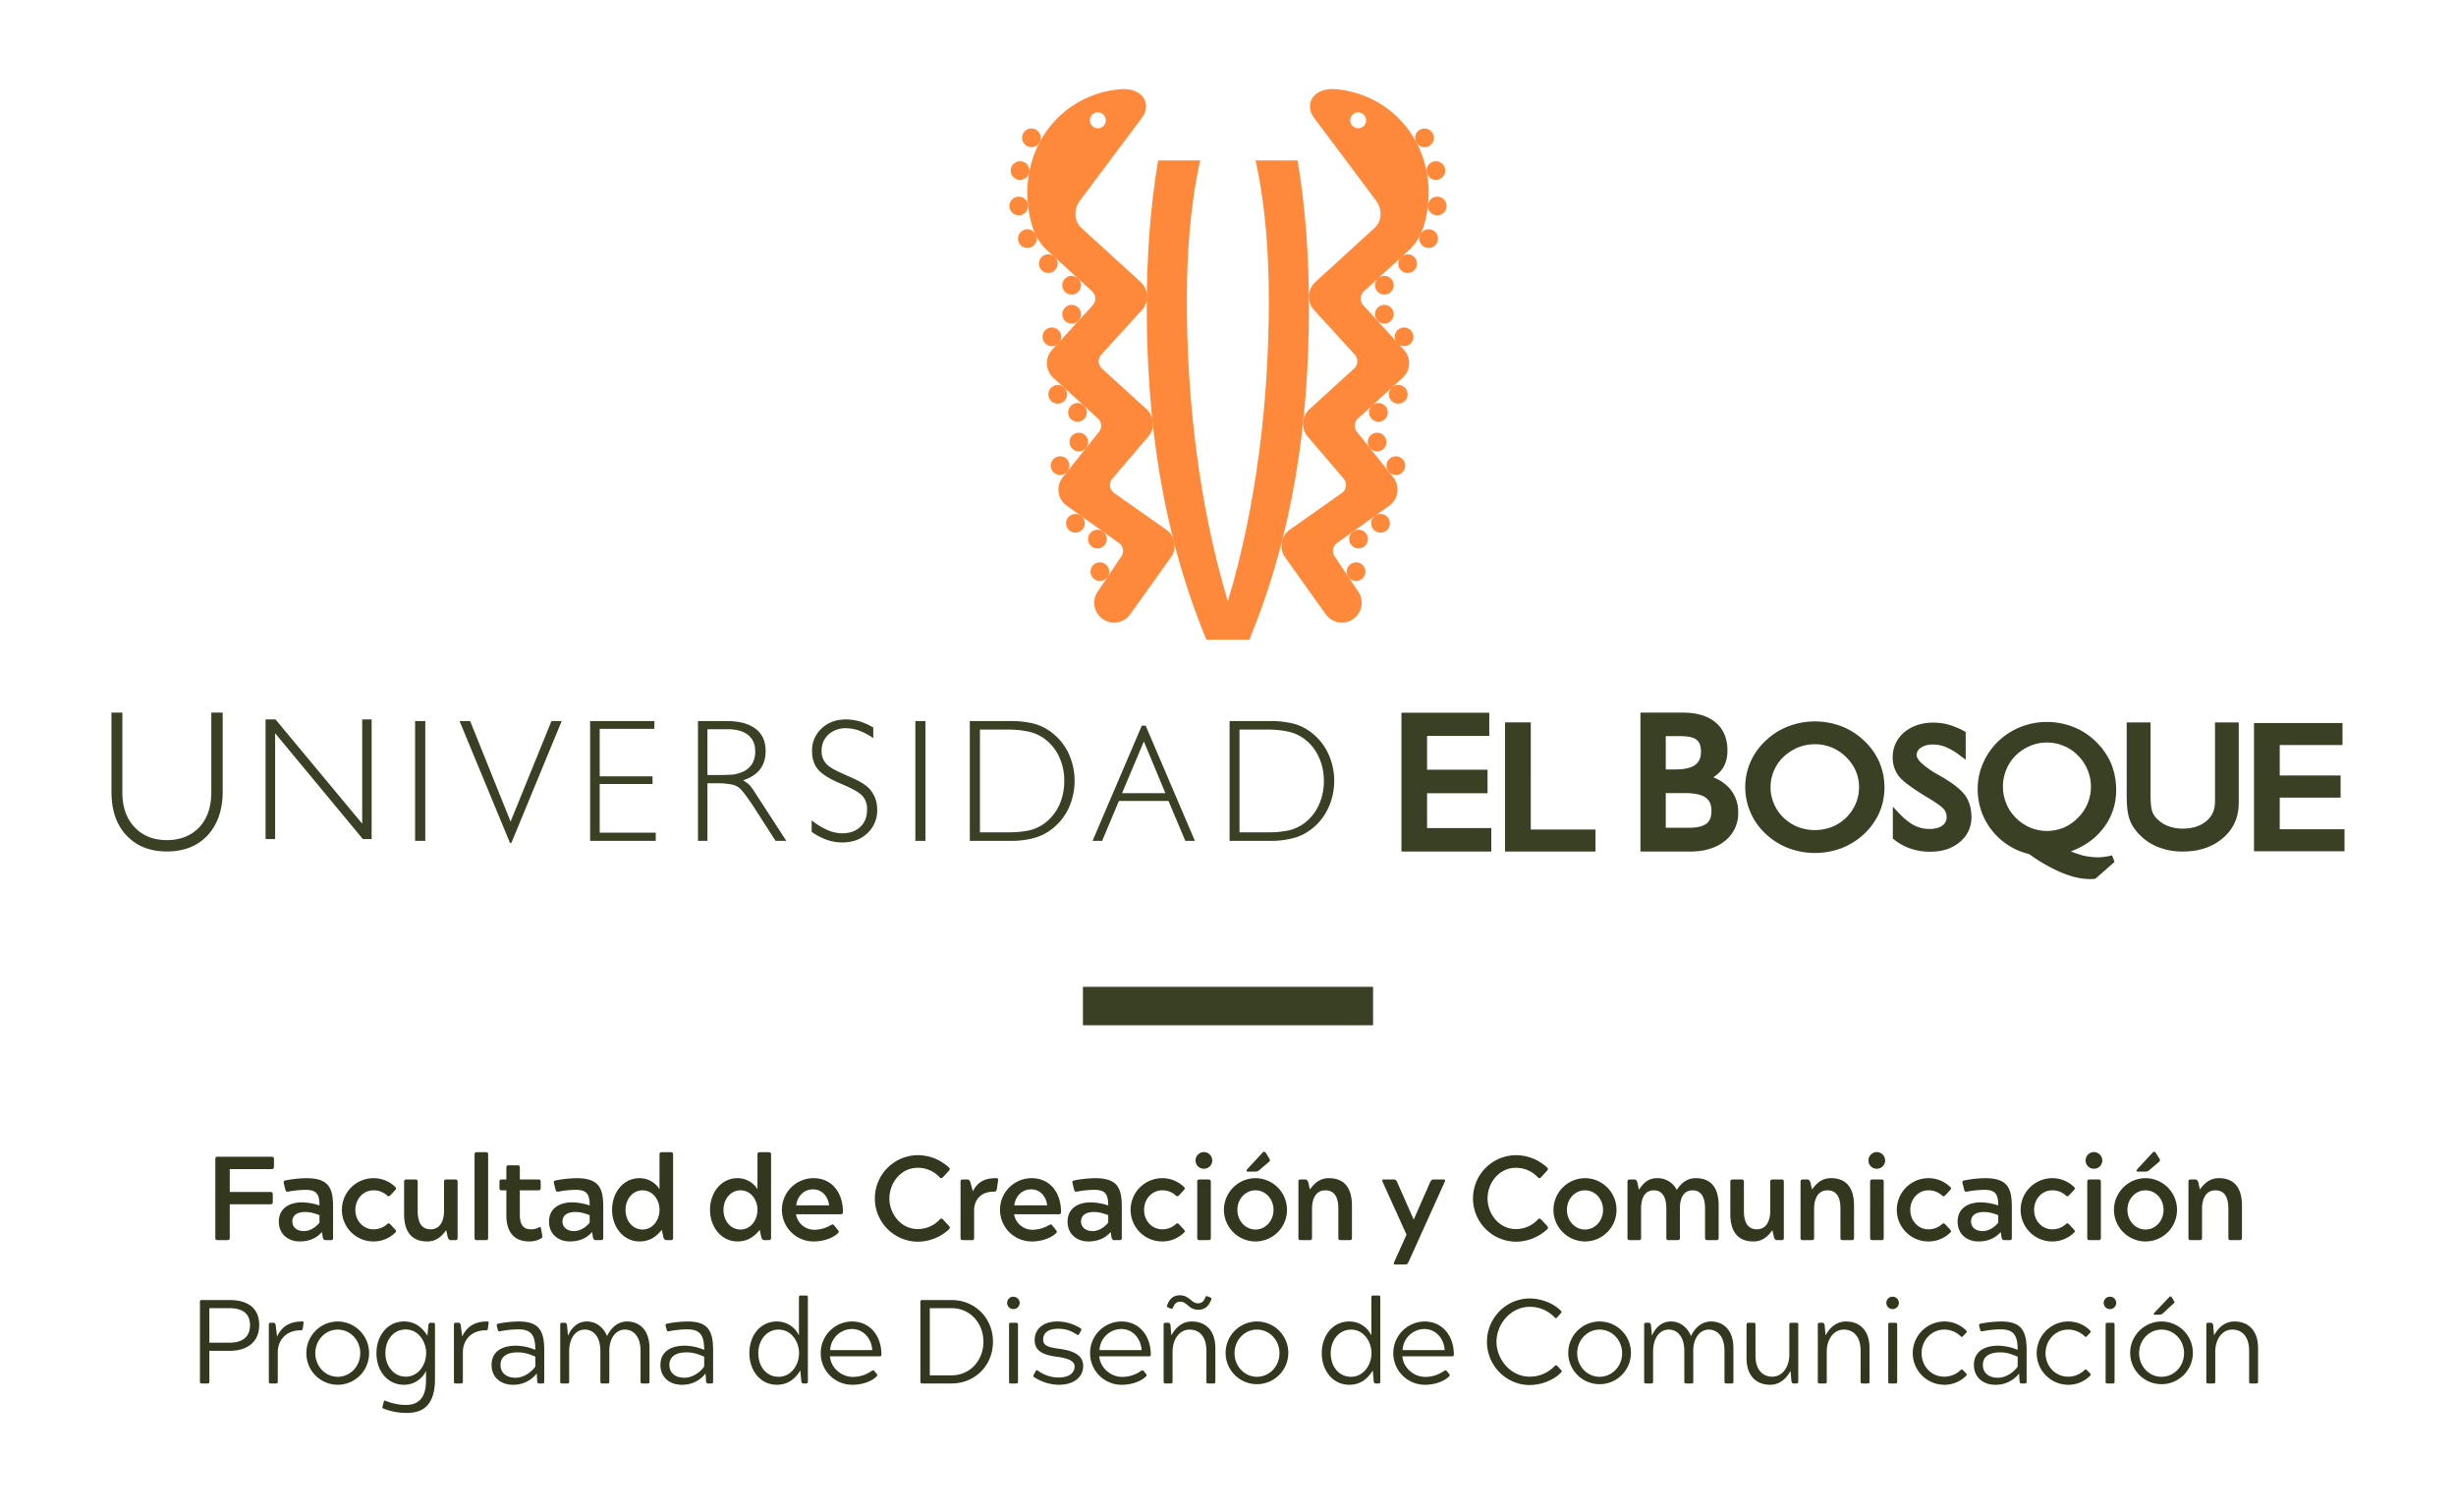 <svg id="facultad-logo-ueb-vertical-a-una-linea" xmlns="http://www.w3.org/2000/svg" width="1628" height="1002.223" viewBox="0 0 1628 1002.223">
  <defs>
    <style>
      .cls-1 {
        fill: none;
      }

      .cls-2 {
        fill: #ff893b;
      }

      .cls-3 {
        fill: #394024;
      }

      .cls-4 {
        fill: #33371d;
      }
    </style>
  </defs>
  <rect id="Rectangle_89" data-name="Rectangle 89" class="cls-1" width="1628" height="1002.223"/>
  <g id="Capa_3" data-name="Capa 3" transform="translate(73.891 59.036)">
    <g id="Group_121" data-name="Group 121">
      <g id="Group_120" data-name="Group 120">
        <g id="Group_117" data-name="Group 117" transform="translate(595.232)">
          <path id="Path_904" data-name="Path 904" class="cls-2" d="M949.575,1894.885c-29.215-70.922-39.492-144.337-39.492-220.073,0-32.666,2.079-65.371,7.532-97.572h27.851c-6.723,30.635-8.82,62.044-8.82,93.318,0,65.737,8.162,135.632,27.173,198.955,19.031-63.322,27.173-133.218,27.173-198.955,0-31.275-2.069-62.683-8.8-93.318h27.851c5.433,32.2,7.532,64.906,7.532,97.572,0,75.736-10.28,149.152-39.492,220.073Z" transform="translate(-819.049 -1529.959)"/>
          <path id="Path_905" data-name="Path 905" class="cls-2" d="M977.9,1612.149a6.191,6.191,0,1,1-.4,8.74A6.181,6.181,0,0,1,977.9,1612.149Z" transform="translate(-733.554 -1486.693)"/>
          <path id="Path_906" data-name="Path 906" class="cls-2" d="M977.9,1620.5a6.191,6.191,0,1,1-.4,8.742A6.179,6.179,0,0,1,977.9,1620.5Z" transform="translate(-733.554 -1475.841)"/>
          <path id="Path_907" data-name="Path 907" class="cls-2" d="M983.6,1627.019a6.186,6.186,0,1,1-.416,8.742A6.176,6.176,0,0,1,983.6,1627.019Z" transform="translate(-726.155 -1467.373)"/>
          <path id="Path_908" data-name="Path 908" class="cls-2" d="M976.2,1648.806a6.185,6.185,0,1,1-.4,8.74A6.169,6.169,0,0,1,976.2,1648.806Z" transform="translate(-735.756 -1439.065)"/>
          <path id="Path_909" data-name="Path 909" class="cls-2" d="M976.054,1657.153a6.19,6.19,0,1,1-.851,8.7A6.162,6.162,0,0,1,976.054,1657.153Z" transform="translate(-736.263 -1427.958)"/>
          <path id="Path_910" data-name="Path 910" class="cls-2" d="M981.536,1663.89a6.19,6.19,0,1,1-.977,8.7A6.177,6.177,0,0,1,981.536,1663.89Z" transform="translate(-729.233 -1419.125)"/>
          <path id="Path_911" data-name="Path 911" class="cls-2" d="M981.893,1643.592a6.2,6.2,0,1,1-.386,8.742A6.213,6.213,0,0,1,981.893,1643.592Z" transform="translate(-728.352 -1445.826)"/>
          <path id="Path_912" data-name="Path 912" class="cls-2" d="M971.038,1684.849a6.2,6.2,0,1,1-1.451,8.648A6.186,6.186,0,0,1,971.038,1684.849Z" transform="translate(-743.219 -1391.619)"/>
          <path id="Path_913" data-name="Path 913" class="cls-2" d="M970.485,1694.15a6.18,6.18,0,1,1-1.692,8.59A6.179,6.179,0,0,1,970.485,1694.15Z" transform="translate(-744.126 -1379.415)"/>
          <path id="Path_914" data-name="Path 914" class="cls-2" d="M977.376,1680.309a6.193,6.193,0,1,1-1.451,8.627A6.2,6.2,0,0,1,977.376,1680.309Z" transform="translate(-734.985 -1397.521)"/>
          <path id="Path_915" data-name="Path 915" class="cls-2" d="M989.271,1600.593a6.183,6.183,0,1,1,2.86,8.257A6.177,6.177,0,0,1,989.271,1600.593Z" transform="translate(-716.969 -1504.147)"/>
          <path id="Path_916" data-name="Path 916" class="cls-2" d="M991.136,1593.577a6.185,6.185,0,1,1,5.87,6.479A6.193,6.193,0,0,1,991.136,1593.577Z" transform="translate(-713.748 -1516.379)"/>
          <path id="Path_917" data-name="Path 917" class="cls-2" d="M990.867,1584.829a6.185,6.185,0,1,1,7.222,4.914A6.171,6.171,0,0,1,990.867,1584.829Z" transform="translate(-714.232 -1529.639)"/>
          <path id="Path_918" data-name="Path 918" class="cls-2" d="M988.306,1577.366a6.19,6.19,0,1,1,8.482,2.205A6.2,6.2,0,0,1,988.306,1577.366Z" transform="translate(-718.51 -1541.902)"/>
          <path id="Path_919" data-name="Path 919" class="cls-2" d="M984.628,1605.928a6.189,6.189,0,1,1-.414,8.721A6.187,6.187,0,0,1,984.628,1605.928Z" transform="translate(-724.822 -1494.785)"/>
          <path id="Path_920" data-name="Path 920" class="cls-2" d="M896.085,1612.149a6.191,6.191,0,1,0,.407,8.74A6.181,6.181,0,0,0,896.085,1612.149Z" transform="translate(-850.685 -1486.693)"/>
          <path id="Path_921" data-name="Path 921" class="cls-2" d="M896.085,1620.5a6.191,6.191,0,1,0,.407,8.742A6.179,6.179,0,0,0,896.085,1620.5Z" transform="translate(-850.685 -1475.841)"/>
          <path id="Path_922" data-name="Path 922" class="cls-2" d="M890.388,1627.019a6.188,6.188,0,1,0,.407,8.742A6.188,6.188,0,0,0,890.388,1627.019Z" transform="translate(-858.082 -1467.373)"/>
          <path id="Path_923" data-name="Path 923" class="cls-2" d="M897.791,1648.806a6.191,6.191,0,1,0,.386,8.74A6.181,6.181,0,0,0,897.791,1648.806Z" transform="translate(-848.484 -1439.065)"/>
          <path id="Path_924" data-name="Path 924" class="cls-2" d="M897.93,1657.153a6.188,6.188,0,1,0,.842,8.7A6.162,6.162,0,0,0,897.93,1657.153Z" transform="translate(-847.975 -1427.958)"/>
          <path id="Path_925" data-name="Path 925" class="cls-2" d="M892.457,1663.89a6.194,6.194,0,1,0,.966,8.7A6.187,6.187,0,0,0,892.457,1663.89Z" transform="translate(-855.005 -1419.125)"/>
          <path id="Path_926" data-name="Path 926" class="cls-2" d="M892.088,1643.592a6.2,6.2,0,1,0,.4,8.742A6.2,6.2,0,0,0,892.088,1643.592Z" transform="translate(-855.884 -1445.826)"/>
          <path id="Path_927" data-name="Path 927" class="cls-2" d="M902.942,1684.849a6.192,6.192,0,1,0,1.462,8.648A6.186,6.186,0,0,0,902.942,1684.849Z" transform="translate(-841.017 -1391.619)"/>
          <path id="Path_928" data-name="Path 928" class="cls-2" d="M903.5,1694.15a6.183,6.183,0,1,0,1.692,8.59A6.169,6.169,0,0,0,903.5,1694.15Z" transform="translate(-840.11 -1379.415)"/>
          <path id="Path_929" data-name="Path 929" class="cls-2" d="M896.6,1680.309a6.193,6.193,0,1,0,1.451,8.627A6.192,6.192,0,0,0,896.6,1680.309Z" transform="translate(-849.251 -1397.521)"/>
          <path id="Path_930" data-name="Path 930" class="cls-2" d="M884.738,1600.593a6.193,6.193,0,1,0-2.881,8.257A6.193,6.193,0,0,0,884.738,1600.593Z" transform="translate(-867.276 -1504.147)"/>
          <path id="Path_931" data-name="Path 931" class="cls-2" d="M882.857,1593.577a6.187,6.187,0,1,0-5.879,6.479A6.217,6.217,0,0,0,882.857,1593.577Z" transform="translate(-870.49 -1516.379)"/>
          <path id="Path_932" data-name="Path 932" class="cls-2" d="M883.134,1584.829a6.191,6.191,0,1,0-7.234,4.914A6.188,6.188,0,0,0,883.134,1584.829Z" transform="translate(-870.013 -1529.639)"/>
          <path id="Path_933" data-name="Path 933" class="cls-2" d="M885.685,1577.366a6.194,6.194,0,1,0-8.471,2.205A6.2,6.2,0,0,0,885.685,1577.366Z" transform="translate(-865.737 -1541.902)"/>
          <path id="Path_934" data-name="Path 934" class="cls-2" d="M889.367,1605.928a6.188,6.188,0,1,0,.4,8.721A6.183,6.183,0,0,0,889.367,1605.928Z" transform="translate(-859.419 -1494.785)"/>
          <g id="Group_116" data-name="Group 116" transform="translate(11.881)">
            <path id="Path_935" data-name="Path 935" class="cls-2" d="M968.214,1849.094,932.9,1824.225a6.559,6.559,0,0,1-1.014-9.208l23.614-27.635a13.108,13.108,0,0,0-.86-18.527l-29.571-26.941a6.523,6.523,0,0,1-.435-9.227l26.971-29.571a13.109,13.109,0,0,0-.853-18.528l-39.155-35.779c-5.357-4.875-5.231-12.8-.851-18.532l40.75-54.422c4.012-5.263,3.752-11.391-.706-15.453-2.235-2.033-6.633-4.41-14.669-3.541-38.439,4.141-64.249,37.851-60,76.821,2.138,19.574,9.119,26.612,12.949,30.114l29.493,26.922a6.541,6.541,0,0,1,.425,9.243l-26.959,29.552a13.135,13.135,0,0,0,.851,18.53L922.444,1775a6.513,6.513,0,0,1,.425,9.227l-23.731,29.746a13.135,13.135,0,0,0,2.051,18.449l35.372,25.237a6.527,6.527,0,0,1,1.122,9.17l-15.258,22.781a13.12,13.12,0,0,0,21.331,15.281l26.69-37.368A13.124,13.124,0,0,0,968.214,1849.094Zm-49.745-275.251a5.27,5.27,0,1,1,.359,7.447A5.27,5.27,0,0,1,918.469,1573.843Z" transform="translate(-875.658 -1556.676)"/>
            <path id="Path_936" data-name="Path 936" class="cls-2" d="M986.026,1556.86c-8.045-.869-12.435,1.508-14.678,3.541-4.456,4.063-4.718,10.19-.706,15.453l40.759,54.422c4.371,5.728,4.5,13.658-.851,18.532l-39.164,35.779a13.106,13.106,0,0,0-.851,18.528l26.97,29.571a6.515,6.515,0,0,1-.434,9.227L967.5,1768.854a13.1,13.1,0,0,0-.851,18.527l23.6,27.635a6.548,6.548,0,0,1-1.014,9.208l-35.317,24.869a13.135,13.135,0,0,0-2.223,18.431l26.672,37.368a13.121,13.121,0,0,0,21.333-15.281l-15.251-22.781a6.528,6.528,0,0,1,1.113-9.17l35.393-25.237a13.162,13.162,0,0,0,2.049-18.449l-23.74-29.746a6.516,6.516,0,0,1,.425-9.227l29.562-26.959a13.121,13.121,0,0,0,.862-18.53l-26.952-29.552a6.532,6.532,0,0,1,.425-9.243l29.475-26.922c3.84-3.5,10.82-10.54,12.958-30.114C1050.266,1594.711,1024.456,1561,986.026,1556.86Zm17.291,24.43a5.26,5.26,0,1,1,.349-7.447A5.282,5.282,0,0,1,1003.317,1581.29Z" transform="translate(-780.495 -1556.676)"/>
          </g>
        </g>
        <g id="Group_119" data-name="Group 119" transform="translate(0 413.314)">
          <g id="Group_118" data-name="Group 118" transform="translate(855.077)">
            <path id="Path_937" data-name="Path 937" class="cls-3" d="M1000.494,1789.874h40.093v-15.589h-40.093v-22.4h41.224v-15.373H983.5v92h59.561v-15.566h-42.569Zm68.735-46.979H1052.17v85.618h59.956v-14.6h-42.9Zm120.917,36.418a20.894,20.894,0,0,0,5.852-5.3c2.5-3.424,3.605-7.7,3.605-12.552,0-7.792-2.63-14.2-7.939-18.567-5.307-4.431-12.54-6.461-21.689-6.461H1141.92v92.079h32.868c9.448,0,17.215-2.3,23.094-7a23.184,23.184,0,0,0,8.836-19.107,23.474,23.474,0,0,0-5.753-15.819,27.362,27.362,0,0,0-10.82-7.272m-31.427-27.292h9.949c5.233,0,8.645.931,10.51,2.439a7.78,7.78,0,0,1,2.138,3.017,14.014,14.014,0,0,1,.727,4.778c0,4.256-1.267,6.9-3.84,8.836-2.447,1.84-6.817,3.021-13.055,3.021h-6.429Zm26.931,58.024c-2.2,1.683-6.259,2.824-12.2,2.706h-14.736v-22.993h12.667c6.652,0,11.266,1.14,13.81,3.017,2.5,1.895,3.819,4.41,3.819,8.76,0,4.233-1.122,6.79-3.364,8.509m154.992-31.679h0l-1.817-1.007a57.152,57.152,0,0,1-10.735-7.6,11.794,11.794,0,0,1-2.359-2.982,3.691,3.691,0,0,1-.727-2.046,5.745,5.745,0,0,1,2.718-4.969,13.323,13.323,0,0,1,7.979-2.187,22.848,22.848,0,0,1,8.654,1.66,43.459,43.459,0,0,1,9.729,5.861l3.451,2.554v-18.332l-1.026-.621a50.874,50.874,0,0,0-10.112-4.217,39.488,39.488,0,0,0-10.2-1.432c-7.656,0-14.223,2.15-19.348,6.362a21.135,21.135,0,0,0-7.689,16.617,20.149,20.149,0,0,0,4.063,12.591,36.4,36.4,0,0,0,6.739,5.994c3.085,2.339,7.049,4.893,11.846,7.831,3.017,1.722,5.445,3.348,7.33,4.661a27.013,27.013,0,0,1,3.831,3.194,8.5,8.5,0,0,1,1.943,5.316,6.772,6.772,0,0,1-2.833,5.647c-1.876,1.414-4.7,2.283-8.579,2.283a21.69,21.69,0,0,1-10.2-2.458c-3.152-1.6-6.613-4.445-10.347-8.314l-3.713-4v21.254l.929.6a35.013,35.013,0,0,0,11.128,6.033,39.76,39.76,0,0,0,12.949,1.957c7.707,0,14.283-2.127,19.333-6.365a20.8,20.8,0,0,0,7.762-16.479c0-5.569-1.313-10.462-4.148-14.407-2.833-4.061-8.305-8.236-16.555-13m107.068,35.993a40.522,40.522,0,0,0,9.553-26.766,46.1,46.1,0,0,0-3.364-17.5,45.169,45.169,0,0,0-10.1-14.467,44.366,44.366,0,0,0-14.775-9.653,48.108,48.108,0,0,0-17.677-3.345,47.156,47.156,0,0,0-17.5,3.345,46,46,0,0,0-14.9,9.653,44.251,44.251,0,0,0-9.873,14.311,41.16,41.16,0,0,0-3.578,16.826,43.645,43.645,0,0,0,9.487,27.794,44.279,44.279,0,0,0,24.591,15.628,110.7,110.7,0,0,0,21.314,12.2c6.932,2.92,13.228,4.351,18.941,4.351h1.683a5.955,5.955,0,0,0,1.394-.154l.676-.1,12.609-11.083-.957-2.646-.706-1.688-1.653.37a39.547,39.547,0,0,1-4.38.676,19.684,19.684,0,0,1-3.463.214,44.487,44.487,0,0,1-10.317-1.334c-2.235-.639-4.787-1.531-7.5-2.573,8.277-3.095,15.27-7.7,20.491-14.06m-9.37-17.677a28.357,28.357,0,0,1-6.3,9.358l-.087.078a29.211,29.211,0,0,1-9.457,6.558,29.894,29.894,0,0,1-11.14,2.184,28.758,28.758,0,0,1-11.161-2.262,30.682,30.682,0,0,1-9.5-6.479v-.078a27.2,27.2,0,0,1-6.238-9.358,28.123,28.123,0,0,1-2.214-11.181,28.549,28.549,0,0,1,2.214-11.271,27.339,27.339,0,0,1,6.2-9.344,30.5,30.5,0,0,1,9.641-6.419,28.751,28.751,0,0,1,22.195,0,27.042,27.042,0,0,1,9.4,6.342,28.941,28.941,0,0,1,6.449,9.652,27.416,27.416,0,0,1,2.194,11.041,28.632,28.632,0,0,1-2.194,11.181m84.46-1.164c-.087,5.475-1.828,9.535-5.744,12.807-3.792,3.189-8.937,4.987-15.656,4.987a26.311,26.311,0,0,1-10.337-1.954,21.077,21.077,0,0,1-7.815-5.744,11.168,11.168,0,0,1-2.35-4.8c-.531-1.837-.83-5.4-.83-10.542v-47.323h-15.812v47.811c0,6.516.435,11.391,1.43,14.851a24.316,24.316,0,0,0,4.829,9.188,35.359,35.359,0,0,0,13.373,10.25,43.319,43.319,0,0,0,17.513,3.46c10.761,0,19.822-3,26.727-9.008,6.992-5.96,10.531-14.083,10.406-23.637v-52.916H1522.8Zm42.907,18.22v-20.963h40.343v-14.681h-40.343v-20.174h41.6v-14.58h-58.659v84.979h59.993v-14.582Zm-275.573-58.756a45.573,45.573,0,0,0-14.842-9.457,50.294,50.294,0,0,0-17.812-3.267,48.812,48.812,0,0,0-17.5,3.267,44.288,44.288,0,0,0-14.95,9.457,42.708,42.708,0,0,0-10.094,14.023,41.175,41.175,0,0,0-3.523,16.5,42.14,42.14,0,0,0,13.616,31.332,45.736,45.736,0,0,0,14.865,9.379,50.106,50.106,0,0,0,35.285.081,47.55,47.55,0,0,0,15.058-9.459,44.656,44.656,0,0,0,9.988-13.963,41.3,41.3,0,0,0,3.442-16.672,42.359,42.359,0,0,0-3.364-16.939,43.138,43.138,0,0,0-10.174-14.276m-5.481,41.757a28.591,28.591,0,0,1-6.3,9.248,28.244,28.244,0,0,1-9.448,6.164,31.49,31.49,0,0,1-22.765,0,30.266,30.266,0,0,1-9.418-6.164,27.182,27.182,0,0,1-6.3-9.248,26.27,26.27,0,0,1-2.224-10.871,27.335,27.335,0,0,1,2.224-10.963,27.83,27.83,0,0,1,6.3-9.112,33.029,33.029,0,0,1,9.689-6.284,30.02,30.02,0,0,1,22.3,0,30.265,30.265,0,0,1,16.012,15.665,27.369,27.369,0,0,1,2.12,10.694,26.891,26.891,0,0,1-2.2,10.871" transform="translate(-983.502 -1736.434)"/>
          </g>
          <path id="Path_938" data-name="Path 938" class="cls-3" d="M648.323,1828.458c11.361,0,20.365-3.6,27.026-10.715,6.548-7.119,9.981-16.81,9.981-28.817v-52.493h-7.542v52.9c0,9.65-2.651,17.291-7.873,23-5.454,5.686-12.591,8.606-21.593,8.606-8.965,0-16.122-2.92-21.42-8.606-5.4-5.7-8.066-13.345-8.066-23v-52.9h-7.224v52.493c0,12.145,3.26,21.815,9.894,28.817,6.613,7.116,15.587,10.715,26.816,10.715M720.1,1750.09l58.137,70.146h5.819v-79.3h-6.245v69.1l-57.461-69.1h-6.594v79.3H720.1Zm92.776,71.346h6.748v-79.412h-6.748Zm63.842,1.318,33.323-80.73h-6.769l-27.1,66.629-26.787-66.629h-7.038l33.42,80.73ZM972.4,1816H935.246v-32.259h35.016v-5.086H935.246v-31.484H971.49v-5.148H928.9v79.412h43.5Zm34.252-32.744h6.383a44.79,44.79,0,0,1,10.115.91,11.469,11.469,0,0,1,5.571,3.038,56.265,56.265,0,0,1,4.2,5.277c1.722,2.4,3.955,5.553,6.344,9.42l12.561,19.535h7.109l-21.662-33.4a24.068,24.068,0,0,0-3.007-3.87,29.77,29.77,0,0,0-3.975-2.881c4.992-1.607,8.742-4.021,11.237-7.293,2.506-3.21,3.695-7.268,3.695-12.048,0-6.44-2.127-11.354-6.606-14.773-4.525-3.426-10.839-5.148-19.137-5.148h-19.079v79.412h6.256Zm0-35.816h13.182c5.937,0,10.452,1.161,13.74,3.81q4.76,3.8,4.748,10.694a15.917,15.917,0,0,1-2.069,8.509,13.658,13.658,0,0,1-6.507,5.339,23.934,23.934,0,0,1-5.8,1.646c-2.437.23-6.525.366-12.4.366h-4.893Zm112.543,53.359a24.355,24.355,0,0,0-1.258-7.542,21.63,21.63,0,0,0-3.867-6.307c-2.495-2.785-7.417-5.666-14.545-8.585a18.432,18.432,0,0,1-1.681-.833c-6.509-2.748-10.7-5.107-12.582-7.369a11.908,11.908,0,0,1-2.911-8.45,14.029,14.029,0,0,1,4.486-10.717,16.679,16.679,0,0,1,11.6-4.217,25.2,25.2,0,0,1,8.751,1.57,41.275,41.275,0,0,1,9.39,5.008v-7.1a44.552,44.552,0,0,0-8.857-3.962,34.833,34.833,0,0,0-8.974-1.357c-6.769,0-12.184,1.993-16.4,5.978a19.588,19.588,0,0,0-6.344,15.026c0,5.031,1.336,9.146,4.118,12.34,2.768,3.155,7.9,6.323,15.456,9.457,7.28,3.076,11.883,5.7,13.895,7.946a12.794,12.794,0,0,1,2.989,8.9c0,4.874-1.393,8.684-4.488,11.583-2.863,2.805-7,4.256-12.126,4.256a25.057,25.057,0,0,1-9.535-2.147,44.8,44.8,0,0,1-10.567-6.461v7.64a41.176,41.176,0,0,0,10.066,5.3,30.96,30.96,0,0,0,10.154,1.722c6.787,0,12.28-1.934,16.651-6.052a20.481,20.481,0,0,0,6.576-15.628m31.988-58.776h-6.691v79.412h6.691Zm71.793,77.557a33.69,33.69,0,0,0,11.508-5.573,37.833,37.833,0,0,0,11.487-13.961,43.534,43.534,0,0,0,0-36.768,37.954,37.954,0,0,0-11.487-13.982,34.439,34.439,0,0,0-11.4-5.55,62.97,62.97,0,0,0-15.288-1.722H1180.57v79.412h27.221a56.75,56.75,0,0,0,15.182-1.855m-35.682-3.812v-68.1H1206.2a64.723,64.723,0,0,1,13.288,1.354,28.681,28.681,0,0,1,9.68,4.063,31.293,31.293,0,0,1,10.365,12.069,37.161,37.161,0,0,1,3.647,16.631,38.229,38.229,0,0,1-3.647,16.672,31.888,31.888,0,0,1-10.365,12.032,29.13,29.13,0,0,1-9.68,4.1,65.865,65.865,0,0,1-13.288,1.177Zm107.31-70.726-32.656,76.394h6.344L1279.409,1795h32.877l11.149,26.437h6.346l-32.659-76.394Zm-13.113,44.79,14.458-34.328,14.271,34.328Zm113.566,29.748a31.824,31.824,0,0,0,11.478-5.573,37.157,37.157,0,0,0,11.48-13.961,43.007,43.007,0,0,0,0-36.768,37.275,37.275,0,0,0-11.48-13.982,32.469,32.469,0,0,0-11.37-5.55,63.437,63.437,0,0,0-15.32-1.722h-27.074v79.412h27.074a56.7,56.7,0,0,0,15.212-1.855m-35.712-3.812v-68.1H1378.3a64.936,64.936,0,0,1,13.294,1.354,28.686,28.686,0,0,1,9.652,4.063,30.4,30.4,0,0,1,10.317,12.069,36.316,36.316,0,0,1,3.7,16.631,37.346,37.346,0,0,1-3.7,16.672,30.956,30.956,0,0,1-10.317,12.032,29.138,29.138,0,0,1-9.652,4.1,66.067,66.067,0,0,1-13.294,1.177Z" transform="translate(-611.613 -1736.434)"/>
        </g>
        <rect id="Rectangle_27" data-name="Rectangle 27" class="cls-3" width="192.31" height="25.472" transform="translate(643.959 595.058)"/>
      </g>
      <path id="Path_989" data-name="Path 989" class="cls-4" d="M-661.309-23.779h26.86c1.264,0,1.659-.4,1.659-1.659v-4.819c0-1.264-.316-1.659-1.659-1.659h-26.86V-47.084h27.571c1.343,0,1.738-.474,1.738-1.738v-4.819c0-1.264-.4-1.659-1.738-1.659h-35.471c-1.264,0-1.659.4-1.659,1.659V-1.659c0,1.264.4,1.659,1.659,1.659h6.241c1.264,0,1.659-.395,1.659-1.659Zm38.71-8.374a63.457,63.457,0,0,1,11.613-1.185c7.268,0,9.164,2.923,9.164,10.349a38.3,38.3,0,0,0-11.613-2.054c-8.532,0-15.326,4.108-15.326,12.719,0,8.848,6.715,13.193,13.825,13.193,8.216,0,12.561-3.792,14.773-6.241l.553,3.713c.474,1.264.869,1.659,1.817,1.659h3.318c1.343,0,1.659-.395,1.659-1.659v-20.3c0-12.482-2.686-19.118-17.775-19.118a78.749,78.749,0,0,0-13.825,1.5c-1.185.316-1.343.79-1.027,2.054l.948,3.792C-624.179-32.469-623.863-32-622.6-32.153Zm11.3,13.509c3.476,0,6.083.869,9.48,2.054v4.977c-2.37,3-6.241,5.609-10.27,5.609-5.451,0-7.742-3.239-7.742-6.32C-619.834-15.958-617.306-18.644-611.3-18.644Zm45.188,11.455c-6.557,0-11.929-5.53-11.929-12.877s5.372-12.956,11.929-12.956a13.065,13.065,0,0,1,9.085,3.4c.948.869,1.5.632,2.37-.316l2.923-3.16c.79-.948.948-1.343.237-2.054a20.548,20.548,0,0,0-14.615-5.925A20.971,20.971,0,0,0-586.97-20.066,20.9,20.9,0,0,0-566.114.869,20.548,20.548,0,0,0-551.5-5.056c.711-.711.553-1.106-.237-2.054l-2.923-3.16c-.869-.948-1.422-1.185-2.37-.316A13.065,13.065,0,0,1-566.114-7.189Zm49.375,5.53c.632,1.185.948,1.659,1.975,1.659h2.844c1.264,0,1.659-.395,1.659-1.659V-38.552c0-1.264-.395-1.659-1.659-1.659h-5.688c-1.264,0-1.659.395-1.659,1.659v18.96c0,7.5-3,12.4-8.848,12.4-5.53,0-8.611-3.792-8.611-12.087V-38.552c0-1.264-.395-1.659-1.659-1.659h-5.688c-1.264,0-1.659.395-1.659,1.659V-17.38c0,13.588,6.636,18.249,15.326,18.249,6.715,0,10.191-4.266,12.561-7.5Zm17.7,0c0,1.264.395,1.659,1.659,1.659h5.688c1.264,0,1.659-.395,1.659-1.659V-56.643c0-1.264-.316-1.659-1.659-1.659h-5.688c-1.264,0-1.659.4-1.659,1.659Zm44,.553c1.027-.553,1.106-.948.869-2.133l-.711-3.95c-.316-1.659-.632-1.738-2.133-.948a10,10,0,0,1-4.74.948c-4.819,0-7.268-2.844-7.268-9.954V-33.022h12.166c1.264,0,1.659-.4,1.659-1.659v-3.792c0-1.343-.395-1.738-1.659-1.738h-12.166v-7.742c0-1.264-.4-1.659-1.659-1.659h-5.609c-1.343,0-1.659.4-1.659,1.659v7.742h-2.923c-1.264,0-1.659.395-1.659,1.659v3.871c0,1.264.395,1.659,1.659,1.659h2.923V-16.59c0,10.9,4.819,17.459,15.247,17.459A14.526,14.526,0,0,0-455.04-1.106Zm11.534-31.047a63.456,63.456,0,0,1,11.613-1.185c7.268,0,9.164,2.923,9.164,10.349a38.3,38.3,0,0,0-11.613-2.054c-8.532,0-15.326,4.108-15.326,12.719,0,8.848,6.715,13.193,13.825,13.193,8.216,0,12.561-3.792,14.773-6.241l.553,3.713C-420.043-.395-419.648,0-418.7,0h3.318c1.343,0,1.659-.395,1.659-1.659v-20.3c0-12.482-2.686-19.118-17.775-19.118a78.749,78.749,0,0,0-13.825,1.5c-1.185.316-1.343.79-1.027,2.054l.948,3.792C-445.086-32.469-444.77-32-443.506-32.153Zm11.3,13.509c3.476,0,6.083.869,9.48,2.054v4.977C-425.1-8.611-428.97-6-433-6c-5.451,0-7.742-3.239-7.742-6.32C-440.741-15.958-438.213-18.644-432.209-18.644Zm55.774-15.089a15.444,15.444,0,0,0-13.193-7.347c-10.823,0-18.249,9.48-18.249,21.014,0,11.3,7.426,20.935,18.249,20.935,7.663,0,11.929-4.345,14.694-7.663l1.106,5.135C-373.2-.474-372.88,0-371.853,0h2.765c1.264,0,1.659-.395,1.659-1.659V-56.643c0-1.264-.395-1.659-1.659-1.659h-5.688c-1.343,0-1.659.4-1.659,1.659Zm-11.218,26.7c-6.557,0-11.3-5.688-11.3-13.035,0-7.11,4.74-12.956,11.3-12.956s11.218,6,11.218,12.956S-381.1-7.031-387.653-7.031Zm76.156-26.7A15.444,15.444,0,0,0-324.69-41.08c-10.823,0-18.249,9.48-18.249,21.014,0,11.3,7.426,20.935,18.249,20.935,7.663,0,11.929-4.345,14.694-7.663l1.106,5.135c.632,1.185.948,1.659,1.975,1.659h2.765c1.264,0,1.659-.395,1.659-1.659V-56.643c0-1.264-.395-1.659-1.659-1.659h-5.688c-1.343,0-1.659.4-1.659,1.659Zm-11.218,26.7c-6.557,0-11.3-5.688-11.3-13.035,0-7.11,4.74-12.956,11.3-12.956s11.218,6,11.218,12.956S-316.158-7.031-322.715-7.031Zm62.094-2.686c-.79-1.027-1.185-.711-2.37-.158a21.857,21.857,0,0,1-10.823,3,12.34,12.34,0,0,1-12.166-10.27h29.546c1.343,0,1.58-.474,1.58-1.738,0-11.85-6.715-22.2-19.592-22.2A20.971,20.971,0,0,0-295.3-20.066,20.991,20.991,0,0,0-274.051.869c5.767,0,12.324-1.975,15.958-5.53.711-.79.553-1.264-.237-2.212Zm-25.2-13.351c.553-5.135,4.424-10.586,11.139-10.586,6.636,0,10.112,5.451,10.665,10.586Zm80.5,15.721c-11.06,0-18.723-10.033-18.723-20.3,0-10.349,7.663-20.3,18.723-20.3a19.585,19.585,0,0,1,14.536,6.241c.948.948,1.5.79,2.37-.158l3.634-3.95c.869-.948,1.027-1.5.158-2.37a30.553,30.553,0,0,0-20.7-8.137A28.661,28.661,0,0,0-233.682-27.65,28.661,28.661,0,0,0-205.321,1.027a30.553,30.553,0,0,0,20.7-8.137c.948-.948.79-1.422-.079-2.449l-3.634-3.95c-.869-.869-1.422-1.106-2.37-.158A19.664,19.664,0,0,1-205.321-7.347Zm50.56-24.806c1.264,0,1.659-.316,1.9-1.58L-152-39.5c.158-1.106,0-1.58-1.58-1.58-9.717,0-12.956,4.74-15.168,8.69l-1.659-6.162c-.632-1.185-.948-1.659-1.975-1.659h-2.844c-1.264,0-1.659.395-1.659,1.659V-1.659c0,1.264.4,1.659,1.659,1.659h5.688c1.264,0,1.659-.395,1.659-1.659v-18.17C-167.875-26.228-163.846-32.153-154.761-32.153Zm38.71,22.436c-.79-1.027-1.185-.711-2.37-.158a21.857,21.857,0,0,1-10.823,3,12.34,12.34,0,0,1-12.166-10.27h29.546c1.343,0,1.58-.474,1.58-1.738,0-11.85-6.715-22.2-19.592-22.2a20.971,20.971,0,0,0-20.856,21.014A20.991,20.991,0,0,0-129.481.869c5.767,0,12.324-1.975,15.958-5.53.711-.79.553-1.264-.237-2.212Zm-25.2-13.351c.553-5.135,4.424-10.586,11.139-10.586,6.636,0,10.112,5.451,10.665,10.586Zm41.475-9.085a63.456,63.456,0,0,1,11.613-1.185C-80.9-33.338-79-30.415-79-22.989a38.3,38.3,0,0,0-11.613-2.054c-8.532,0-15.326,4.108-15.326,12.719,0,8.848,6.715,13.193,13.825,13.193,8.216,0,12.561-3.792,14.773-6.241l.553,3.713C-76.314-.395-75.919,0-74.971,0h3.318c1.343,0,1.659-.395,1.659-1.659v-20.3c0-12.482-2.686-19.118-17.775-19.118a78.749,78.749,0,0,0-13.825,1.5c-1.185.316-1.343.79-1.027,2.054l.948,3.792C-101.357-32.469-101.041-32-99.777-32.153Zm11.3,13.509c3.476,0,6.083.869,9.48,2.054v4.977C-81.37-8.611-85.241-6-89.27-6c-5.451,0-7.742-3.239-7.742-6.32C-97.012-15.958-94.484-18.644-88.48-18.644ZM-43.292-7.189c-6.557,0-11.929-5.53-11.929-12.877s5.372-12.956,11.929-12.956a13.065,13.065,0,0,1,9.085,3.4c.948.869,1.5.632,2.37-.316l2.923-3.16c.79-.948.948-1.343.237-2.054A20.548,20.548,0,0,0-43.292-41.08,20.971,20.971,0,0,0-64.148-20.066,20.9,20.9,0,0,0-43.292.869,20.548,20.548,0,0,0-28.677-5.056c.711-.711.553-1.106-.237-2.054l-2.923-3.16c-.869-.948-1.422-1.185-2.37-.316A13.065,13.065,0,0,1-43.292-7.189Zm23.305,5.53c0,1.264.4,1.659,1.659,1.659h5.688c1.264,0,1.659-.395,1.659-1.659V-38.552c0-1.264-.4-1.659-1.659-1.659h-5.688c-1.264,0-1.659.395-1.659,1.659Zm-1.106-51.113a5.43,5.43,0,0,0,5.53,5.451,5.479,5.479,0,0,0,5.53-5.451,5.615,5.615,0,0,0-5.53-5.609A5.563,5.563,0,0,0-21.093-52.772Zm18.8,32.706A20.971,20.971,0,0,0,18.644.869,20.9,20.9,0,0,0,39.5-20.066,20.971,20.971,0,0,0,18.644-41.08,21.039,21.039,0,0,0-2.291-20.066ZM18.644-7.031c-6.636,0-12.008-5.688-12.008-13.035s5.372-12.956,12.008-12.956c6.557,0,11.929,5.609,11.929,12.956S25.2-7.031,18.644-7.031Zm8.69-44.635c1.027-.869,1.027-1.343.553-2.291l-2.212-3.555c-.711-1.106-1.58-1.5-2.37-.474L13.509-47.4c-1.264,1.422-1.027,1.975.079,1.975h4.977a3.849,3.849,0,0,0,2.607-1.027ZM53.562-38.552c-.632-1.185-.948-1.659-1.975-1.659H48.743c-1.264,0-1.659.395-1.659,1.659V-1.659c0,1.264.4,1.659,1.659,1.659h5.688C55.7,0,56.09-.395,56.09-1.659v-18.96c0-7.5,3-12.4,8.848-12.4,5.53,0,8.611,3.792,8.611,12.166v19.2c0,1.264.4,1.659,1.659,1.659H80.9c1.264,0,1.659-.395,1.659-1.659V-22.831c0-13.588-6.636-18.249-15.326-18.249-6.715,0-10.191,4.345-12.561,7.5Zm69.994,24.806-.079.079L112.5-38.552c-.711-1.264-1.106-1.659-2.212-1.659h-6.478c-1.185,0-1.422.395-.869,1.659l15.8,34.918L110.6,14.457c-.632,1.264-.316,1.659.869,1.659h6.478c1.027,0,1.5-.316,2.133-1.659l23.937-53.009c.553-1.264.316-1.659-.869-1.659H136.67c-1.106,0-1.5.395-2.212,1.659Zm67.624,6.4c-11.06,0-18.723-10.033-18.723-20.3,0-10.349,7.663-20.3,18.723-20.3a19.585,19.585,0,0,1,14.536,6.241c.948.948,1.5.79,2.37-.158l3.634-3.95c.869-.948,1.027-1.5.158-2.37a30.553,30.553,0,0,0-20.7-8.137A28.661,28.661,0,0,0,162.819-27.65,28.661,28.661,0,0,0,191.18,1.027a30.553,30.553,0,0,0,20.7-8.137c.948-.948.79-1.422-.079-2.449l-3.634-3.95c-.869-.869-1.422-1.106-2.37-.158A19.664,19.664,0,0,1,191.18-7.347Zm24.964-12.719A20.971,20.971,0,0,0,237.079.869a20.9,20.9,0,0,0,20.856-20.935A20.971,20.971,0,0,0,237.079-41.08,21.039,21.039,0,0,0,216.144-20.066ZM237.079-7.031c-6.636,0-12.008-5.688-12.008-13.035s5.372-12.956,12.008-12.956c6.557,0,11.929,5.609,11.929,12.956S243.636-7.031,237.079-7.031Zm60.83-26.228A14.238,14.238,0,0,0,284.8-41.08c-6.557,0-9.717,4.345-12.008,7.663l-1.106-5.135c-.553-1.185-.948-1.659-1.9-1.659h-2.923c-1.185,0-1.659.395-1.659,1.659V-1.659c0,1.264.474,1.659,1.659,1.659h5.688c1.343,0,1.659-.395,1.659-1.659v-18.96c0-7.821,2.765-12.4,8.453-12.4,5.609,0,8.3,4.424,8.3,12.166v19.2c0,1.264.395,1.659,1.659,1.659H298.3c1.264,0,1.659-.395,1.659-1.659V-21.251c0-7.5,3.081-11.771,8.374-11.771,5.214,0,8.295,3.792,8.295,12.166v19.2c0,1.264.4,1.659,1.659,1.659h5.688c1.264,0,1.659-.395,1.659-1.659V-22.91c0-13.509-6.478-18.17-15.168-18.17C303.913-41.08,300.042-36.735,297.909-33.259Zm64.464,31.6C363.005-.474,363.321,0,364.348,0h2.844c1.264,0,1.659-.395,1.659-1.659V-38.552c0-1.264-.395-1.659-1.659-1.659H361.5c-1.264,0-1.659.395-1.659,1.659v18.96c0,7.5-3,12.4-8.848,12.4-5.53,0-8.611-3.792-8.611-12.087V-38.552c0-1.264-.395-1.659-1.659-1.659h-5.688c-1.264,0-1.659.395-1.659,1.659V-17.38c0,13.588,6.636,18.249,15.326,18.249,6.715,0,10.191-4.266,12.561-7.5Zm24.016-36.893c-.632-1.185-.948-1.659-1.975-1.659H381.57c-1.264,0-1.659.395-1.659,1.659V-1.659c0,1.264.4,1.659,1.659,1.659h5.688c1.264,0,1.659-.395,1.659-1.659v-18.96c0-7.5,3-12.4,8.848-12.4,5.53,0,8.611,3.792,8.611,12.166v19.2c0,1.264.395,1.659,1.659,1.659h5.688c1.264,0,1.659-.395,1.659-1.659V-22.831c0-13.588-6.636-18.249-15.326-18.249-6.715,0-10.191,4.345-12.561,7.5ZM426.047-1.659c0,1.264.4,1.659,1.659,1.659h5.688c1.264,0,1.659-.395,1.659-1.659V-38.552c0-1.264-.4-1.659-1.659-1.659h-5.688c-1.264,0-1.659.395-1.659,1.659Zm-1.106-51.113a5.43,5.43,0,0,0,5.53,5.451A5.479,5.479,0,0,0,436-52.772a5.615,5.615,0,0,0-5.53-5.609A5.563,5.563,0,0,0,424.941-52.772ZM464.6-7.189c-6.557,0-11.929-5.53-11.929-12.877s5.372-12.956,11.929-12.956a13.065,13.065,0,0,1,9.085,3.4c.948.869,1.5.632,2.37-.316l2.923-3.16c.79-.948.948-1.343.237-2.054A20.548,20.548,0,0,0,464.6-41.08a20.971,20.971,0,0,0-20.856,21.014A20.9,20.9,0,0,0,464.6.869a20.548,20.548,0,0,0,14.615-5.925c.711-.711.553-1.106-.237-2.054l-2.923-3.16c-.869-.948-1.422-1.185-2.37-.316A13.065,13.065,0,0,1,464.6-7.189Zm25.6-24.964a63.456,63.456,0,0,1,11.613-1.185c7.268,0,9.164,2.923,9.164,10.349a38.3,38.3,0,0,0-11.613-2.054c-8.532,0-15.326,4.108-15.326,12.719,0,8.848,6.715,13.193,13.825,13.193,8.216,0,12.561-3.792,14.773-6.241l.553,3.713C513.658-.395,514.053,0,515,0h3.318c1.343,0,1.659-.395,1.659-1.659v-20.3c0-12.482-2.686-19.118-17.775-19.118a78.749,78.749,0,0,0-13.825,1.5c-1.185.316-1.343.79-1.027,2.054l.948,3.792C488.615-32.469,488.931-32,490.2-32.153Zm11.3,13.509c3.476,0,6.083.869,9.48,2.054v4.977C508.6-8.611,504.731-6,500.7-6c-5.451,0-7.742-3.239-7.742-6.32C492.96-15.958,495.488-18.644,501.492-18.644ZM546.68-7.189c-6.557,0-11.929-5.53-11.929-12.877s5.372-12.956,11.929-12.956a13.065,13.065,0,0,1,9.085,3.4c.948.869,1.5.632,2.37-.316l2.923-3.16c.79-.948.948-1.343.237-2.054A20.548,20.548,0,0,0,546.68-41.08a20.971,20.971,0,0,0-20.856,21.014A20.9,20.9,0,0,0,546.68.869a20.548,20.548,0,0,0,14.615-5.925c.711-.711.553-1.106-.237-2.054l-2.923-3.16c-.869-.948-1.422-1.185-2.37-.316A13.065,13.065,0,0,1,546.68-7.189Zm23.305,5.53c0,1.264.395,1.659,1.659,1.659h5.688c1.264,0,1.659-.395,1.659-1.659V-38.552c0-1.264-.4-1.659-1.659-1.659h-5.688c-1.264,0-1.659.395-1.659,1.659Zm-1.106-51.113a5.43,5.43,0,0,0,5.53,5.451,5.479,5.479,0,0,0,5.53-5.451,5.615,5.615,0,0,0-5.53-5.609A5.563,5.563,0,0,0,568.879-52.772Zm18.8,32.706A20.971,20.971,0,0,0,608.616.869a20.9,20.9,0,0,0,20.856-20.935A20.971,20.971,0,0,0,608.616-41.08,21.039,21.039,0,0,0,587.681-20.066ZM608.616-7.031c-6.636,0-12.008-5.688-12.008-13.035s5.372-12.956,12.008-12.956c6.557,0,11.929,5.609,11.929,12.956S615.173-7.031,608.616-7.031Zm8.69-44.635c1.027-.869,1.027-1.343.553-2.291l-2.212-3.555c-.711-1.106-1.58-1.5-2.37-.474l-9.8,10.586c-1.264,1.422-1.027,1.975.079,1.975h4.977a3.849,3.849,0,0,0,2.607-1.027Zm26.228,13.114c-.632-1.185-.948-1.659-1.975-1.659h-2.844c-1.264,0-1.659.395-1.659,1.659V-1.659c0,1.264.4,1.659,1.659,1.659H644.4c1.264,0,1.659-.395,1.659-1.659v-18.96c0-7.5,3-12.4,8.848-12.4,5.53,0,8.611,3.792,8.611,12.166v19.2c0,1.264.395,1.659,1.659,1.659h5.688c1.264,0,1.659-.395,1.659-1.659V-22.831c0-13.588-6.636-18.249-15.326-18.249-6.715,0-10.191,4.345-12.561,7.5ZM-674.818,67.982V45.072h13.193c10.981,0,13.746,5.609,13.746,11.139,0,6-2.765,11.771-13.746,11.771Zm13.588,5.372c9.638,0,19.434-4.345,19.434-17.143S-651.592,39.7-661.23,39.7h-18.565c-.948,0-1.264.158-1.264,1.264V93.736c0,.948.237,1.264,1.264,1.264h3.713c1.027,0,1.264-.316,1.264-1.264V73.354ZM-614.3,59.766c.948,0,1.185-.237,1.422-1.185l.474-3.555c.158-.79,0-1.106-1.106-1.106-11.218,0-14.852,6.715-16.432,10.033l-.948-7.9c-.395-.948-.711-1.264-1.343-1.264h-1.975c-.869,0-1.185.316-1.185,1.264V93.736c0,.948.316,1.264,1.185,1.264h3.555c.869,0,1.185-.316,1.185-1.264V74.3C-629.472,66.955-624.574,59.766-614.3,59.766Zm3.792,15.168a20.836,20.836,0,0,0,20.777,20.935,20.836,20.836,0,0,0,20.777-20.935A20.9,20.9,0,0,0-589.735,53.92,20.9,20.9,0,0,0-610.512,74.934Zm20.777,15.642c-8.216,0-14.852-6.952-14.852-15.642s6.636-15.642,14.852-15.642c8.3,0,14.931,6.952,14.931,15.642S-581.44,90.576-589.735,90.576Zm58.539,2.212c0,9.48-3.16,16.432-13.351,16.432a34.7,34.7,0,0,1-13.351-2.686c-.869-.395-1.106-.237-1.343.711l-.79,3c-.237.869-.079,1.106.711,1.422a41.045,41.045,0,0,0,15.642,2.844c12.245,0,18.407-7.189,18.407-22.357v-36.1c0-.948-.316-1.264-1.185-1.264h-1.817c-.711,0-1.027.316-1.343,1.264l-.632,7.347c-1.975-3-6.241-9.48-15.563-9.48-11.06,0-18.249,9.559-18.249,21.014,0,11.534,7.11,20.935,18.249,20.935A16.025,16.025,0,0,0-531.2,86.626Zm-13.43-33.575c8.216,0,13.509,7.821,13.509,15.642,0,7.9-5.293,15.642-13.509,15.642-8.3,0-13.509-7.5-13.509-15.563C-558.135,66.165-552.921,59.213-544.626,59.213Zm53.009.553c.948,0,1.185-.237,1.422-1.185l.474-3.555c.158-.79,0-1.106-1.106-1.106-11.218,0-14.852,6.715-16.432,10.033l-.948-7.9c-.4-.948-.711-1.264-1.343-1.264h-1.975c-.869,0-1.185.316-1.185,1.264V93.736c0,.948.316,1.264,1.185,1.264h3.555c.869,0,1.185-.316,1.185-1.264V74.3C-506.785,66.955-501.887,59.766-491.617,59.766Zm9.48.632a64.6,64.6,0,0,1,12.166-1.264c8.295,0,11.218,3.634,11.218,13.588a34.836,34.836,0,0,0-12.8-2.765c-9.717,0-16.2,4.187-16.2,12.8,0,8.453,6.478,13.114,14.062,13.114a19.487,19.487,0,0,0,15.879-7.505l.316,5.372c.237.948.553,1.264,1.185,1.264h2.291c.869,0,1.185-.316,1.185-1.264V72.88c0-13.035-3.634-18.96-16.906-18.96a74.665,74.665,0,0,0-13.588,1.422c-.948.316-1.185.711-.948,1.58l.632,2.37C-483.4,60.24-483.164,60.635-482.137,60.4Zm11.771,13.983c4.5,0,7.584,1.185,11.613,2.844v6.557c-2.528,3.713-7.663,7.426-13.114,7.426-6.4,0-9.954-3.555-9.954-8.453C-481.821,77.383-477.871,74.381-470.366,74.381ZM-411.2,63.637c-1.422-3.792-5.609-9.717-13.351-9.717-7.505,0-11.139,6.162-12.561,9.48l-.632-7.347c-.395-.948-.711-1.264-1.343-1.264h-1.975c-.869,0-1.185.316-1.185,1.264V93.736c0,.948.316,1.264,1.185,1.264h3.555c.869,0,1.185-.316,1.185-1.264V73.828c0-8.374,3.95-14.536,10.349-14.536,6.478,0,10.349,5.688,10.349,13.983V93.736c0,.948.395,1.264,1.185,1.264h3.555c.948,0,1.185-.316,1.185-1.264v-20.3c0-8.69,4.5-14.141,10.349-14.141,5.609,0,10.349,4.582,10.349,13.983V93.736c0,.948.395,1.264,1.185,1.264h3.555c.948,0,1.185-.316,1.185-1.264V71.695c0-12.64-7.11-17.775-14.852-17.775C-405.428,53.92-409.615,60.082-411.2,63.637Zm41-3.239a64.6,64.6,0,0,1,12.166-1.264c8.3,0,11.218,3.634,11.218,13.588a34.836,34.836,0,0,0-12.8-2.765c-9.717,0-16.2,4.187-16.2,12.8,0,8.453,6.478,13.114,14.062,13.114a19.487,19.487,0,0,0,15.879-7.505l.316,5.372c.237.948.553,1.264,1.185,1.264h2.291c.869,0,1.185-.316,1.185-1.264V72.88c0-13.035-3.634-18.96-16.906-18.96a74.664,74.664,0,0,0-13.588,1.422c-.948.316-1.185.711-.948,1.58l.632,2.37C-371.458,60.24-371.221,60.635-370.194,60.4Zm11.771,13.983c4.5,0,7.584,1.185,11.613,2.844v6.557c-2.528,3.713-7.663,7.426-13.114,7.426-6.4,0-9.954-3.555-9.954-8.453C-369.878,77.383-365.928,74.381-358.423,74.381Zm74.418-11.218A16.024,16.024,0,0,0-298.62,53.92c-11.06,0-18.249,9.4-18.249,20.935,0,11.455,7.189,21.014,18.249,21.014,9.322,0,13.588-6.478,15.563-9.48l.632,7.347c.316.948.632,1.264,1.343,1.264h1.817c.869,0,1.185-.316,1.185-1.264V37.962c0-.948-.316-1.264-1.185-1.264h-3.555c-.869,0-1.185.316-1.185,1.264Zm-13.43,27.413c-8.3,0-13.509-6.952-13.509-15.721,0-8.137,5.214-15.563,13.509-15.563,8.216,0,13.509,7.742,13.509,15.642C-283.926,82.755-289.219,90.576-297.435,90.576ZM-234,86.784c-.632-.711-.948-.553-1.817-.079a21.7,21.7,0,0,1-12.4,3.95c-7.979,0-14.694-6.32-15.247-13.667h32.943c1.027,0,1.185-.316,1.185-1.264,0-11.85-7.189-21.8-19.513-21.8a20.837,20.837,0,0,0-20.7,21.014,20.855,20.855,0,0,0,21.093,20.935c5.846,0,12.245-1.9,15.958-5.53.553-.553.553-1.027,0-1.738Zm-29.309-13.9A14.626,14.626,0,0,1-248.929,58.9c8.058,0,13.193,6.873,13.509,13.983ZM-202.24,39.7c-.948,0-1.264.316-1.264,1.264V93.736c0,.948.4,1.264,1.264,1.264h19.355c15.563,0,27.492-11.929,27.492-27.65S-167.322,39.7-182.885,39.7Zm19.276,5.372c12.877,0,21.251,10.349,21.251,22.278,0,11.85-8.374,22.278-21.251,22.278h-14.3V45.072Zm38.236,48.664c0,.948.237,1.264,1.185,1.264h3.476c.948,0,1.264-.316,1.264-1.264V56.053c0-.948-.237-1.264-1.264-1.264h-3.476c-.948,0-1.185.316-1.185,1.264Zm-1.264-52.14a4.08,4.08,0,0,0,4.108,4.108A4.147,4.147,0,0,0-137.7,41.6a4.147,4.147,0,0,0-4.187-4.108A4.08,4.08,0,0,0-145.992,41.6ZM-112.1,91.05a23.455,23.455,0,0,1-13.351-4.424c-.948-.711-1.343-.316-1.738.474l-1.106,1.975c-.474.869-.474,1.264.237,1.738a30.389,30.389,0,0,0,16.274,5.056c10.191,0,16.195-5.214,16.195-12.482,0-7.663-7.584-10.191-15.4-11.3-7.189-1.027-11.139-1.817-11.139-6.162s3.239-7.189,9.875-7.189c5.135,0,8.137,1.185,12.4,3.792.948.632,1.343.237,1.738-.553l1.027-1.9c.4-.711.553-1.185-.4-1.738a29.016,29.016,0,0,0-15.089-4.424c-9.322,0-15.168,4.819-15.168,12.324,0,8.295,7.5,10.112,15.326,11.139,7.189,1.027,11.139,2.844,11.139,6.32C-101.278,87.732-104.438,91.05-112.1,91.05Zm56.643-4.266c-.632-.711-.948-.553-1.817-.079a21.7,21.7,0,0,1-12.4,3.95c-7.979,0-14.694-6.32-15.247-13.667h32.943c1.027,0,1.185-.316,1.185-1.264,0-11.85-7.189-21.8-19.513-21.8a20.837,20.837,0,0,0-20.7,21.014A20.855,20.855,0,0,0-69.915,95.869c5.846,0,12.245-1.9,15.958-5.53.553-.553.553-1.027,0-1.738Zm-29.309-13.9A14.626,14.626,0,0,1-70.389,58.9c8.058,0,13.193,6.873,13.509,13.983Zm47.637-9.717c1.659-3.16,5.767-9.243,13.509-9.243,8.453,0,15.642,5.135,15.642,17.775V93.736c0,.948-.316,1.264-1.185,1.264h-3.555c-.869,0-1.185-.316-1.185-1.264V73.275c0-9.4-4.74-13.983-11.139-13.983-6.873,0-11.3,6.636-11.3,14.536V93.736c0,.948-.316,1.264-1.185,1.264H-41.08c-.869,0-1.185-.316-1.185-1.264V56.053c0-.948.316-1.264,1.185-1.264H-39.1c.632,0,.948.316,1.343,1.264Zm17.617-21.33c2.37,0,3.713-1.027,4.819-3.713.4-1.027.711-1.185,1.738-.79l1.58.632c.948.4.948.869.553,1.817-1.185,2.844-3.239,6.32-8.3,6.32a8.987,8.987,0,0,1-6.715-2.607c-2.291-1.9-3.476-2.686-5.293-2.686-2.37,0-3.713.948-4.819,3.713-.4.869-.79,1.185-1.738.79l-1.58-.632c-.948-.474-.948-.869-.553-1.817,1.106-2.844,3.16-6.32,8.216-6.32,3,0,4.74,1.027,6.952,2.765C-22.278,41.28-21.409,41.833-19.513,41.833Zm18.328,33.1A20.778,20.778,0,1,0,19.592,53.92,20.836,20.836,0,0,0-1.185,74.934ZM19.592,90.576c-8.216,0-14.852-6.952-14.852-15.642s6.636-15.642,14.852-15.642c8.3,0,14.931,6.952,14.931,15.642S27.887,90.576,19.592,90.576Zm75.84-27.413A16.024,16.024,0,0,0,80.817,53.92c-11.06,0-18.249,9.4-18.249,20.935,0,11.455,7.189,21.014,18.249,21.014,9.322,0,13.588-6.478,15.563-9.48l.632,7.347c.316.948.632,1.264,1.343,1.264h1.817c.869,0,1.185-.316,1.185-1.264V37.962c0-.948-.316-1.264-1.185-1.264H96.617c-.869,0-1.185.316-1.185,1.264ZM82,90.576c-8.295,0-13.509-6.952-13.509-15.721,0-8.137,5.214-15.563,13.509-15.563,8.216,0,13.509,7.742,13.509,15.642C95.511,82.755,90.218,90.576,82,90.576Zm63.437-3.792c-.632-.711-.948-.553-1.817-.079a21.7,21.7,0,0,1-12.4,3.95c-7.979,0-14.694-6.32-15.247-13.667h32.943c1.027,0,1.185-.316,1.185-1.264,0-11.85-7.189-21.8-19.513-21.8a20.976,20.976,0,0,0,.395,41.949c5.846,0,12.245-1.9,15.958-5.53.553-.553.553-1.027,0-1.738ZM116.13,72.88A14.626,14.626,0,0,1,130.508,58.9c8.058,0,13.193,6.873,13.509,13.983ZM200.344,90.5c-12.324,0-21.962-11.218-21.962-23.147S188.02,44.2,200.344,44.2a22.491,22.491,0,0,1,16.511,6.952,1.073,1.073,0,0,0,1.817-.079l2.291-2.528c.632-.711.711-1.106.079-1.738-5.056-5.056-13.035-8.137-20.7-8.137-15.563,0-28.282,12.956-28.282,28.677s12.719,28.677,28.282,28.677c7.663,0,15.642-3.081,20.7-8.137.711-.711.711-1.106.079-1.9l-2.37-2.528a1.069,1.069,0,0,0-1.738-.079A22.774,22.774,0,0,1,200.344,90.5Zm25.6-15.563A20.778,20.778,0,1,0,246.717,53.92,20.836,20.836,0,0,0,225.94,74.934Zm20.777,15.642c-8.216,0-14.852-6.952-14.852-15.642s6.636-15.642,14.852-15.642c8.295,0,14.931,6.952,14.931,15.642S255.012,90.576,246.717,90.576ZM307.31,63.637c-1.422-3.792-5.609-9.717-13.351-9.717-7.505,0-11.139,6.162-12.561,9.48l-.632-7.347c-.4-.948-.711-1.264-1.343-1.264h-1.975c-.869,0-1.185.316-1.185,1.264V93.736c0,.948.316,1.264,1.185,1.264H281c.869,0,1.185-.316,1.185-1.264V73.828c0-8.374,3.95-14.536,10.349-14.536,6.478,0,10.349,5.688,10.349,13.983V93.736c0,.948.395,1.264,1.185,1.264h3.555c.948,0,1.185-.316,1.185-1.264v-20.3c0-8.69,4.5-14.141,10.349-14.141,5.609,0,10.349,4.582,10.349,13.983V93.736c0,.948.4,1.264,1.185,1.264h3.555c.948,0,1.185-.316,1.185-1.264V71.695c0-12.64-7.11-17.775-14.852-17.775C313.077,53.92,308.89,60.082,307.31,63.637Zm66.6,30.1c.395.948.711,1.264,1.343,1.264h1.975c.869,0,1.185-.316,1.185-1.264V56.053c0-.948-.316-1.264-1.185-1.264H373.67c-.869,0-1.185.316-1.185,1.264V75.961c0,7.9-4.424,14.536-11.3,14.536-6.4,0-11.139-4.582-11.139-13.983V56.053c0-.948-.316-1.264-1.185-1.264h-3.555c-.869,0-1.185.316-1.185,1.264V78.094c0,12.64,7.189,17.775,15.642,17.775,7.742,0,11.85-6.083,13.509-9.243Zm21.962-37.683c-.4-.948-.711-1.264-1.343-1.264h-1.975c-.869,0-1.185.316-1.185,1.264V93.736c0,.948.316,1.264,1.185,1.264h3.555c.869,0,1.185-.316,1.185-1.264V73.828c0-7.9,4.424-14.536,11.3-14.536,6.4,0,11.139,4.582,11.139,13.983V93.736c0,.948.316,1.264,1.185,1.264h3.555c.869,0,1.185-.316,1.185-1.264V71.695c0-12.64-7.189-17.775-15.642-17.775-7.742,0-11.85,6.083-13.509,9.243Zm42.186,37.683c0,.948.237,1.264,1.185,1.264h3.476c.948,0,1.264-.316,1.264-1.264V56.053c0-.948-.237-1.264-1.264-1.264H439.24c-.948,0-1.185.316-1.185,1.264ZM436.791,41.6A4.08,4.08,0,0,0,440.9,45.7a4.109,4.109,0,1,0,0-8.216A4.08,4.08,0,0,0,436.791,41.6Zm38.315,48.9c-8.3,0-14.931-6.794-14.931-15.563,0-8.69,6.636-15.642,14.931-15.642a15.583,15.583,0,0,1,10.981,4.424c.632.632,1.106.474,1.659-.237l1.9-1.975c.632-.711.632-1.106,0-1.659a20.222,20.222,0,0,0-14.615-5.925,20.976,20.976,0,0,0,0,41.949,20.222,20.222,0,0,0,14.615-5.925c.632-.553.632-.948,0-1.659l-1.9-1.975c-.553-.711-1.027-.869-1.659-.237A15.583,15.583,0,0,1,475.106,90.5Zm25.359-30.1a64.6,64.6,0,0,1,12.166-1.264c8.295,0,11.218,3.634,11.218,13.588a34.835,34.835,0,0,0-12.8-2.765c-9.717,0-16.2,4.187-16.2,12.8,0,8.453,6.478,13.114,14.062,13.114A19.488,19.488,0,0,0,524.8,88.364l.316,5.372c.237.948.553,1.264,1.185,1.264h2.291c.869,0,1.185-.316,1.185-1.264V72.88c0-13.035-3.634-18.96-16.906-18.96a74.665,74.665,0,0,0-13.588,1.422c-.948.316-1.185.711-.948,1.58l.632,2.37C499.2,60.24,499.438,60.635,500.465,60.4Zm11.771,13.983c4.5,0,7.584,1.185,11.613,2.844v6.557c-2.528,3.713-7.663,7.426-13.114,7.426-6.4,0-9.954-3.555-9.954-8.453C500.781,77.383,504.731,74.381,512.236,74.381ZM557.266,90.5c-8.295,0-14.931-6.794-14.931-15.563,0-8.69,6.636-15.642,14.931-15.642a15.583,15.583,0,0,1,10.981,4.424c.632.632,1.106.474,1.659-.237l1.9-1.975c.632-.711.632-1.106,0-1.659a20.222,20.222,0,0,0-14.615-5.925,20.976,20.976,0,0,0,0,41.949A20.222,20.222,0,0,0,571.8,89.944c.632-.553.632-.948,0-1.659l-1.9-1.975c-.553-.711-1.027-.869-1.659-.237A15.583,15.583,0,0,1,557.266,90.5Zm24.885,3.239c0,.948.237,1.264,1.185,1.264h3.476c.948,0,1.264-.316,1.264-1.264V56.053c0-.948-.237-1.264-1.264-1.264h-3.476c-.948,0-1.185.316-1.185,1.264ZM580.887,41.6a4.08,4.08,0,0,0,4.108,4.108,4.109,4.109,0,1,0,0-8.216A4.08,4.08,0,0,0,580.887,41.6Zm17.538,33.338A20.778,20.778,0,1,0,619.2,53.92,20.836,20.836,0,0,0,598.425,74.934ZM619.2,90.576c-8.216,0-14.852-6.952-14.852-15.642s6.636-15.642,14.852-15.642c8.3,0,14.931,6.952,14.931,15.642S627.5,90.576,619.2,90.576Zm8.058-48.664a1.02,1.02,0,0,0,.237-1.58l-1.5-2.37c-.474-.711-1.027-.948-1.58-.316l-9.875,10.428c-.869.869-.553,1.343.237,1.343h3.16a3.159,3.159,0,0,0,2.054-.79Zm26.149,14.141c-.395-.948-.711-1.264-1.343-1.264h-1.975c-.869,0-1.185.316-1.185,1.264V93.736c0,.948.316,1.264,1.185,1.264h3.555c.869,0,1.185-.316,1.185-1.264V73.828c0-7.9,4.424-14.536,11.3-14.536,6.4,0,11.139,4.582,11.139,13.983V93.736c0,.948.316,1.264,1.185,1.264h3.555c.869,0,1.185-.316,1.185-1.264V71.695c0-12.64-7.189-17.775-15.642-17.775-7.742,0-11.85,6.083-13.509,9.243Z" transform="translate(739.706 762.966)"/>
    </g>
  </g>
</svg>
